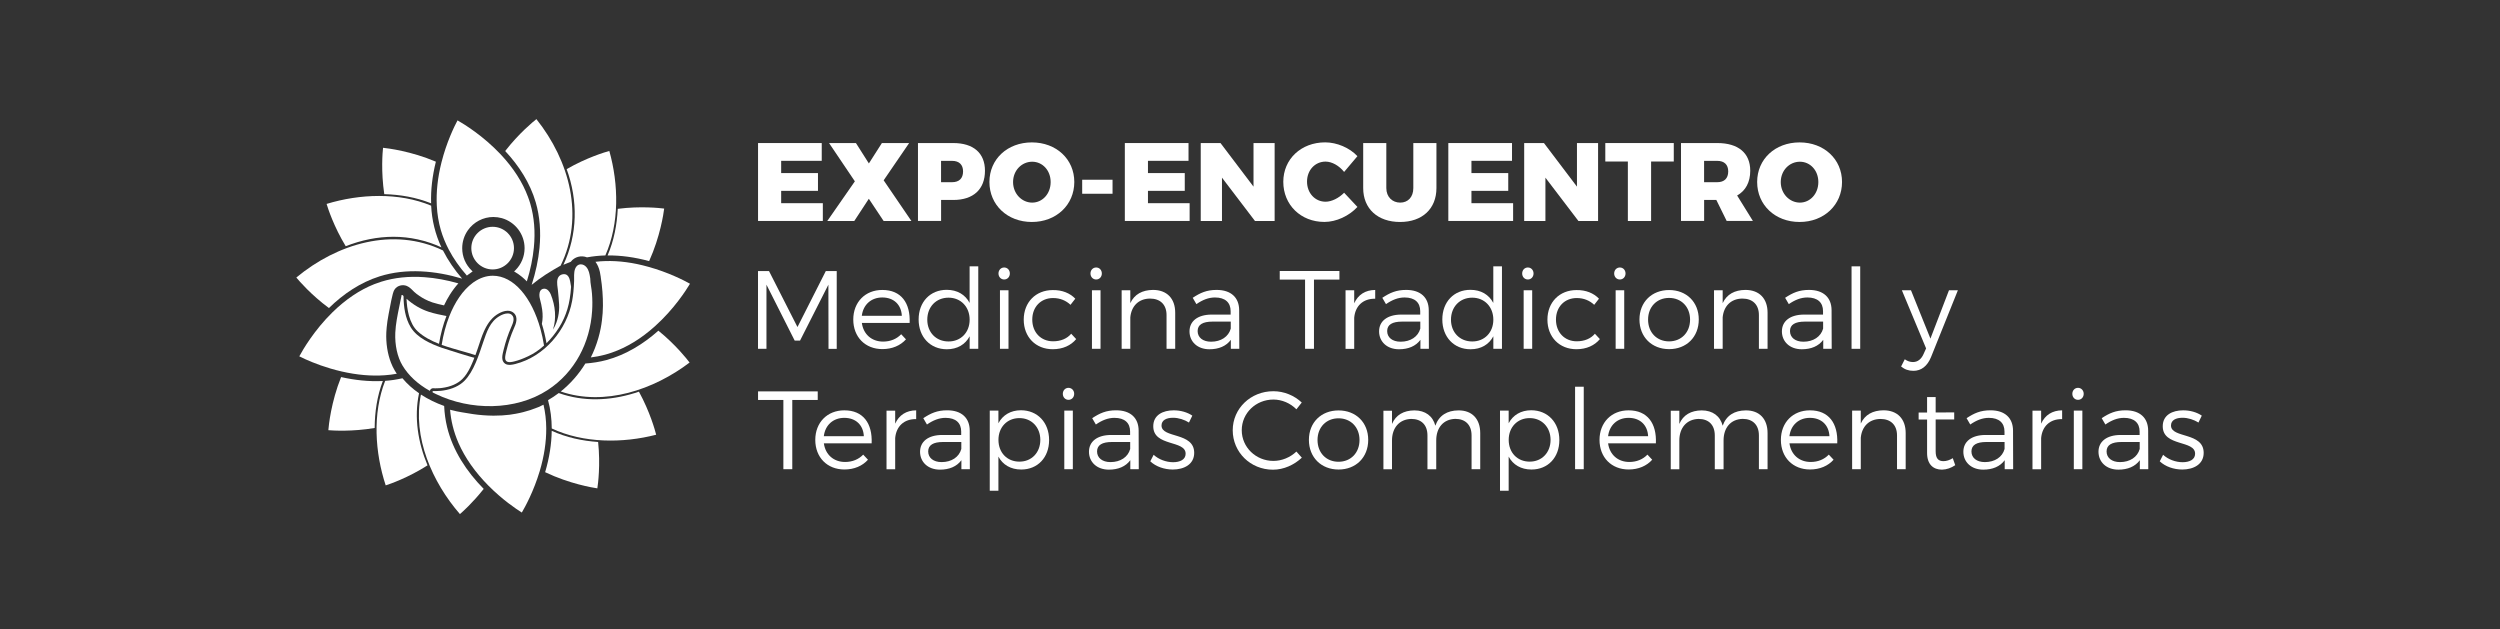 <?xml version="1.0" encoding="utf-8"?>
<!-- Generator: Adobe Illustrator 25.2.3, SVG Export Plug-In . SVG Version: 6.00 Build 0)  -->
<svg version="1.1" id="Layer_1" xmlns="http://www.w3.org/2000/svg" xmlns:xlink="http://www.w3.org/1999/xlink" x="0px" y="0px"
	 viewBox="0 0 612 154" style="enable-background:new 0 0 612 154;" xml:space="preserve">
<rect x="0" y="0" width="612" height="154" fill="#333333" stroke="none"/>
<style type="text/css">
	.st0{fill:#FFFFFF;}
</style>
<g>
	<g>
		<g>
			<path class="st0" d="M102.7,98.68c0.02-0.19,0.05-0.38,0.07-0.57C102.75,98.31,102.72,98.49,102.7,98.68z"/>
			<path class="st0" d="M102.52,101.67c0-0.68,0.02-1.28,0.06-1.84C102.55,100.39,102.52,100.99,102.52,101.67z"/>
			<path class="st0" d="M103.04,96.59c-0.02,0.1-0.04,0.2-0.06,0.3C103,96.79,103.02,96.69,103.04,96.59
				C103.04,96.59,103.04,96.59,103.04,96.59z"/>
			<path class="st0" d="M102.59,99.83c0.02-0.28,0.05-0.57,0.08-0.85C102.64,99.26,102.61,99.55,102.59,99.83z"/>
			<path class="st0" d="M102.83,97.77c0.03-0.17,0.05-0.34,0.08-0.51C102.88,97.42,102.85,97.6,102.83,97.77z"/>
			<path class="st0" d="M91.88,101.51c-0.02,0.25-0.03,0.5-0.05,0.75C91.84,102,91.85,101.75,91.88,101.51z"/>
			<path class="st0" d="M95.56,89.39c-0.05,0.08-0.09,0.15-0.14,0.23C95.47,89.54,95.52,89.46,95.56,89.39z"/>
			<path class="st0" d="M95.91,88.82c-0.05,0.08-0.1,0.16-0.14,0.23C95.81,88.97,95.86,88.9,95.91,88.82z"/>
			<path class="st0" d="M95.23,89.98c-0.04,0.07-0.07,0.13-0.11,0.2C95.15,90.11,95.19,90.05,95.23,89.98z"/>
			<path class="st0" d="M93.03,95.28c-0.06,0.19-0.1,0.38-0.15,0.57C92.93,95.66,92.98,95.46,93.03,95.28z"/>
			<path class="st0" d="M93.5,93.84c-0.05,0.15-0.1,0.31-0.15,0.46C93.4,94.14,93.45,93.99,93.5,93.84z"/>
			<path class="st0" d="M92.06,99.88c-0.03,0.23-0.05,0.48-0.08,0.71C92,100.36,92.03,100.12,92.06,99.88z"/>
			<path class="st0" d="M92.64,96.76c-0.05,0.21-0.09,0.42-0.14,0.64C92.55,97.19,92.59,96.97,92.64,96.76z"/>
			<path class="st0" d="M91.77,103.17c-0.01,0.26-0.01,0.52-0.02,0.78C91.75,103.69,91.75,103.43,91.77,103.17z"/>
			<path class="st0" d="M92.31,98.3c-0.04,0.22-0.07,0.45-0.11,0.68C92.24,98.75,92.27,98.52,92.31,98.3z"/>
			<path class="st0" d="M139.84,59.82c0.05-0.17,0.1-0.34,0.15-0.51C139.94,59.47,139.89,59.65,139.84,59.82z"/>
			<path class="st0" d="M140.73,50c-0.01-0.11-0.02-0.23-0.04-0.34C140.7,49.77,140.71,49.89,140.73,50z"/>
			<path class="st0" d="M138.51,63.53c0.08-0.18,0.16-0.37,0.24-0.55C138.67,63.16,138.59,63.35,138.51,63.53z"/>
			<path class="st0" d="M139.01,62.3c0.07-0.18,0.14-0.36,0.21-0.54C139.15,61.94,139.08,62.12,139.01,62.3z"/>
			<path class="st0" d="M140.64,49.23c-0.01-0.12-0.03-0.23-0.05-0.35C140.61,49,140.63,49.11,140.64,49.23z"/>
			<path class="st0" d="M140.16,58.56c0.04-0.16,0.08-0.32,0.11-0.48C140.24,58.24,140.2,58.4,140.16,58.56z"/>
			<path class="st0" d="M140.44,57.25c0.02-0.13,0.05-0.26,0.07-0.4C140.49,56.99,140.46,57.12,140.44,57.25z"/>
			<path class="st0" d="M140.83,51.52c0-0.1-0.01-0.21-0.02-0.31C140.82,51.31,140.83,51.42,140.83,51.52z"/>
			<path class="st0" d="M139.45,61.06c0.06-0.18,0.12-0.36,0.18-0.53C139.57,60.71,139.51,60.88,139.45,61.06z"/>
			<path class="st0" d="M140.79,50.76c-0.01-0.11-0.02-0.22-0.03-0.32C140.77,50.55,140.78,50.65,140.79,50.76z"/>
			<path class="st0" d="M140.85,52.27c0-0.1-0.01-0.19-0.01-0.29C140.85,52.08,140.85,52.18,140.85,52.27z"/>
			<path class="st0" d="M139.92,45.32c-0.03-0.13-0.07-0.25-0.1-0.38C139.85,45.06,139.89,45.19,139.92,45.32z"/>
			<path class="st0" d="M138.97,42.11c-0.05-0.13-0.09-0.27-0.14-0.4C138.87,41.84,138.92,41.98,138.97,42.11z"/>
			<path class="st0" d="M139.48,43.72c-0.04-0.13-0.08-0.26-0.12-0.39C139.4,43.46,139.44,43.59,139.48,43.72z"/>
			<path class="st0" d="M140.1,46.11c-0.03-0.12-0.06-0.25-0.09-0.37C140.05,45.86,140.08,45.98,140.1,46.11z"/>
			<path class="st0" d="M139.24,42.92c-0.04-0.13-0.09-0.27-0.13-0.4C139.15,42.65,139.19,42.79,139.24,42.92z"/>
			<path class="st0" d="M139.71,44.52c-0.03-0.13-0.07-0.26-0.11-0.39C139.64,44.26,139.68,44.39,139.71,44.52z"/>
			<path class="st0" d="M137.95,64.76c0.09-0.18,0.18-0.37,0.26-0.55C138.12,64.39,138.04,64.57,137.95,64.76z"/>
			<path class="st0" d="M140.27,46.9c-0.02-0.12-0.05-0.25-0.08-0.37C140.22,46.65,140.24,46.77,140.27,46.9z"/>
			<path class="st0" d="M140.54,48.46c-0.02-0.12-0.04-0.24-0.06-0.36C140.5,48.22,140.52,48.34,140.54,48.46z"/>
			<path class="st0" d="M140.41,47.68c-0.02-0.12-0.04-0.24-0.07-0.36C140.37,47.44,140.39,47.56,140.41,47.68z"/>
			<path class="st0" d="M140.85,52.81c0,0.07,0,0.14,0,0.22C140.85,52.95,140.85,52.88,140.85,52.81z"/>
			<path class="st0" d="M146.78,66.24c0.07-0.11,0.14-0.21,0.21-0.32C146.92,66.03,146.85,66.13,146.78,66.24z"/>
			<path class="st0" d="M151.13,52.71c0.02-0.27,0.04-0.54,0.06-0.82C151.17,52.17,151.15,52.44,151.13,52.71z"/>
			<path class="st0" d="M150.69,55.99c0.04-0.24,0.08-0.49,0.12-0.74C150.77,55.5,150.74,55.75,150.69,55.99z"/>
			<path class="st0" d="M150.37,57.56c0.05-0.23,0.09-0.46,0.14-0.69C150.47,57.1,150.42,57.33,150.37,57.56z"/>
			<path class="st0" d="M149,61.97c0.06-0.14,0.11-0.29,0.16-0.43C149.1,61.68,149.05,61.83,149,61.97z"/>
			<path class="st0" d="M149.52,60.55c0.06-0.18,0.11-0.37,0.17-0.55C149.64,60.18,149.58,60.37,149.52,60.55z"/>
			<path class="st0" d="M149.98,59.08c0.06-0.21,0.11-0.42,0.16-0.63C150.09,58.66,150.04,58.87,149.98,59.08z"/>
			<path class="st0" d="M150.94,54.38c0.03-0.26,0.06-0.52,0.09-0.78C151,53.86,150.98,54.12,150.94,54.38z"/>
			<path class="st0" d="M138.88,96.87c0.18,0.05,0.36,0.1,0.54,0.15C139.24,96.97,139.06,96.92,138.88,96.87z"/>
			<path class="st0" d="M145.79,97.78c-0.06,0-0.12,0-0.17,0c0.03,0,0.05,0,0.08,0C145.73,97.78,145.76,97.78,145.79,97.78z"/>
			<path class="st0" d="M150.99,97.3c0.04-0.01,0.09-0.02,0.13-0.02C151.08,97.28,151.04,97.29,150.99,97.3z"/>
			<path class="st0" d="M144.8,97.77c0.07,0,0.15,0,0.22,0C144.95,97.77,144.87,97.77,144.8,97.77z"/>
			<path class="st0" d="M149.6,97.51c0.05-0.01,0.1-0.01,0.15-0.02C149.7,97.5,149.65,97.51,149.6,97.51z"/>
			<path class="st0" d="M148.28,97.66c0.03,0,0.06,0,0.09-0.01C148.34,97.66,148.31,97.66,148.28,97.66z"/>
			<path class="st0" d="M155.09,96.3c0.07-0.02,0.15-0.05,0.22-0.07C155.24,96.26,155.16,96.28,155.09,96.3z"/>
			<path class="st0" d="M140.31,97.21c0.16,0.03,0.31,0.07,0.47,0.1C140.62,97.29,140.46,97.25,140.31,97.21z"/>
			<path class="st0" d="M137.49,96.45c0.19,0.06,0.38,0.13,0.57,0.19C137.87,96.58,137.68,96.51,137.49,96.45z"/>
			<path class="st0" d="M153.7,96.7c0.05-0.01,0.1-0.03,0.16-0.04C153.8,96.67,153.75,96.68,153.7,96.7z"/>
			<path class="st0" d="M143.17,107.83c0.24,0.04,0.49,0.07,0.74,0.1C143.66,107.9,143.42,107.87,143.17,107.83z"/>
			<path class="st0" d="M138.49,106.77c0.22,0.07,0.45,0.13,0.67,0.19C138.94,106.89,138.71,106.83,138.49,106.77z"/>
			<path class="st0" d="M140,107.19c0.23,0.06,0.47,0.11,0.7,0.16C140.47,107.3,140.23,107.25,140,107.19z"/>
			<path class="st0" d="M144.83,108.05c0.25,0.03,0.5,0.04,0.75,0.07C145.33,108.1,145.08,108.08,144.83,108.05z"/>
			<path class="st0" d="M141.56,107.55c0.24,0.05,0.48,0.09,0.72,0.13C142.04,107.63,141.8,107.59,141.56,107.55z"/>
			<path class="st0" d="M137.03,106.27c0.2,0.08,0.42,0.14,0.62,0.21C137.44,106.42,137.23,106.35,137.03,106.27z"/>
			<path class="st0" d="M135.62,105.72c0.17,0.07,0.35,0.14,0.52,0.21C135.97,105.85,135.79,105.79,135.62,105.72z"/>
			<path class="st0" d="M93.34,68.96c-0.55,0.17-1.1,0.37-1.71,0.6c-3.58,1.42-7.04,3.75-10.27,6.92
				c-4.44,4.36-7.21,9.11-8.09,10.75c0.35,0.18,0.84,0.42,1.46,0.7c1.99,0.9,5.16,2.15,8.93,3.01c3.71,0.85,7.27,1.16,10.56,0.92
				c0.99-0.07,1.96-0.19,2.91-0.37c-0.17-0.25-0.33-0.5-0.48-0.76c-0.36-0.6-0.67-1.25-0.93-1.92c-0.86-2.19-1.27-4.83-1.15-7.44
				c0.02-0.4,0.05-0.82,0.09-1.22c0.09-0.98,0.24-2.03,0.48-3.29c0.05-0.29,0.11-0.58,0.17-0.87c0.06-0.31,0.12-0.62,0.18-0.93
				c0.19-1.01,0.39-2.06,0.66-3.08c0.1-0.36,0.22-0.78,0.48-1.16c0.62-0.9,1.9-1.25,2.96-0.82c0.18,0.08,0.34,0.16,0.48,0.26
				c0.39,0.25,0.69,0.56,0.99,0.86c0.1,0.1,0.21,0.21,0.31,0.31c0.38,0.37,0.84,0.69,1.29,1c0.42,0.29,0.86,0.56,1.3,0.79
				c0.63,0.33,1.27,0.61,1.92,0.82c0.94,0.3,1.93,0.53,2.82,0.72c0.43-0.92,0.9-1.78,1.39-2.56c0.66-1.05,1.37-2,2.12-2.83
				c-2.83-0.81-5.6-1.32-8.27-1.51C100.13,67.58,96.56,67.95,93.34,68.96z"/>
			<path class="st0" d="M129.83,49.92c-0.17-0.58-0.35-1.13-0.57-1.7c-1.34-3.63-3.6-7.13-6.69-10.42
				c-4.27-4.54-8.95-7.41-10.57-8.33c-0.76,1.43-2.68,5.32-3.93,10.3c-0.93,3.7-1.31,7.25-1.14,10.55c0.1,2.06,0.43,4.07,0.98,5.98
				c0.48,1.64,1.14,3.25,1.95,4.8c1.14,2.18,2.63,4.31,4.43,6.36l0.27-0.2l0,0c0.12-0.09,0.4-0.29,1.14-0.82
				c-0.07-0.06-0.13-0.12-0.19-0.18c-1.52-1.45-2.36-3.4-2.36-5.5c0-1.58,0.48-3.09,1.38-4.38c1.43-2.04,3.77-3.26,6.25-3.26
				c0.7,0,1.39,0.1,2.06,0.28c3.28,0.92,5.58,3.94,5.58,7.35c0,2.03-0.8,3.95-2.24,5.39c-0.11,0.11-0.22,0.21-0.33,0.31
				c0.12,0.07,0.24,0.13,0.35,0.21c0.97,0.58,1.9,1.33,2.77,2.22c0.89-2.83,1.46-5.62,1.72-8.31
				C131.07,56.75,130.77,53.17,129.83,49.92z"/>
			<path class="st0" d="M148.19,63.91c-0.82,0.02-1.63,0.08-2.42,0.18c0.5,0.67,0.85,1.46,1.08,2.47c0.09,0.42,0.15,0.81,0.2,1.14
				l0.01,0.1c0.38,2.48,0.56,4.78,0.54,7.05c-0.01,1.18-0.09,2.37-0.24,3.55c-0.08,0.66-0.18,1.32-0.31,1.97
				c-0.3,1.57-0.77,3.21-1.42,4.89c-0.3,0.76-0.63,1.51-1,2.24c1.18-0.14,2.33-0.37,3.44-0.66c0.61-0.16,1.17-0.34,1.72-0.53
				c3.66-1.27,7.21-3.44,10.57-6.47c4.63-4.16,7.6-8.78,8.55-10.38c-1.41-0.79-5.27-2.79-10.22-4.15
				C155.03,64.28,151.5,63.81,148.19,63.91z"/>
			<path class="st0" d="M132.6,99.28l-0.04,0.02c-0.34,0.2-0.71,0.36-1.08,0.48c-1.1,0.45-2.26,0.83-3.44,1.12
				c-0.57,0.15-1.16,0.27-1.81,0.39c-0.13,0.02-0.26,0.04-0.38,0.06l-0.49,0.08c-0.21,0.03-0.42,0.07-0.64,0.1
				c-1.18,0.15-2.45,0.22-3.77,0.22h-0.32c-0.8-0.01-1.57-0.04-2.31-0.1c-0.87-0.06-1.73-0.16-2.56-0.28
				c-0.92-0.14-1.8-0.28-2.75-0.45l-1.18-0.22c-0.5-0.11-1.02-0.23-1.55-0.37c-0.04-0.01-0.07-0.02-0.1-0.03
				c0.11,1.36,0.32,2.69,0.64,3.97c0.34,1.39,0.82,2.8,1.42,4.18c1.59,3.62,4.04,7.11,7.28,10.39c3.46,3.5,6.89,5.8,8.22,6.63
				c0.82-1.39,2.91-5.21,4.38-10.13c1.09-3.65,1.62-7.17,1.6-10.48v0c-0.01-1.99-0.24-3.94-0.67-5.79
				C132.89,99.14,132.74,99.21,132.6,99.28z"/>
			<g>
				<path class="st0" d="M94.33,93.23c-0.01,0-0.03,0-0.04,0c-3.13,8-2.52,17.54,0.13,25.59c1.06-0.34,5.48-1.87,10.24-4.9
					c-2.32-5.57-3.34-11.68-2.08-17.65c-1.58-1.09-2.94-2.32-4.06-3.67C97.14,92.91,95.73,93.13,94.33,93.23z"/>
				<path class="st0" d="M109.46,104.59c-0.41-1.68-0.65-3.43-0.73-5.21c-1.99-0.71-3.91-1.64-5.69-2.79
					c-2.11,10.42,2.78,21.47,9.55,29.26c0.69-0.6,3.18-2.82,5.82-6.17C114.27,115.48,110.87,110.37,109.46,104.59z"/>
				<path class="st0" d="M83.5,92.31c-2.45,6.11-3.02,11.77-3.12,13c1.11,0.09,5.77,0.4,11.34-0.54c0.02-3.91,0.6-7.84,2-11.5
					C90.3,93.44,86.84,93.06,83.5,92.31z"/>
				<path class="st0" d="M92.93,67.65c6.54-2.06,13.71-1.38,20.2,0.56c-1.83-2.11-3.43-4.42-4.69-6.9
					c-12.15-5.86-25.92-1.66-35.9,6.63c0.69,0.83,3.6,4.23,7.98,7.47C84.03,71.97,88.21,69.14,92.93,67.65z"/>
				<path class="st0" d="M105.55,50.39c0-0.01,0-0.03,0-0.04c-7.93-3.3-17.49-2.9-25.6-0.43c0.32,1.06,1.75,5.52,4.68,10.35
					c7.69-3.01,15.77-3.23,23.43,0.28C106.56,57.37,105.72,53.89,105.55,50.39z"/>
				<path class="st0" d="M106.7,39.58c-6.06-2.58-11.7-3.27-12.93-3.4c-0.12,1.1-0.53,5.76,0.3,11.35c3.89,0.1,7.85,0.78,11.47,2.25
					C105.43,46.56,105.82,43.14,106.7,39.58z"/>
				<path class="st0" d="M131.15,49.54c0.99,3.41,1.3,7.17,0.92,11.16v0c-0.28,2.92-0.93,5.96-1.92,9.03
					c2.19-1.82,4.6-3.32,7.09-4.7c5.87-12.02,2.22-25.64-5.93-35.87c-0.85,0.67-4.3,3.51-7.64,7.81
					C127.02,40.55,129.77,44.8,131.15,49.54z"/>
				<path class="st0" d="M148.15,62.53c0.01,0,0.03,0,0.04,0c3.46-7.85,3.27-17.42,0.97-25.58c-1.07,0.3-5.55,1.63-10.44,4.45
					c2.8,7.66,2.7,16.01-0.8,23.42c0.6-0.26,1.2-0.51,1.81-0.74c0.93-1.23,2.54-1.64,3.97-1.08
					C145.17,62.73,146.65,62.58,148.15,62.53z"/>
				<path class="st0" d="M158.91,63.92c2.71-6,3.53-11.63,3.68-12.86c-1.1-0.14-5.76-0.65-11.36,0.06
					c-0.19,3.91-0.94,7.81-2.49,11.41C151.98,62.5,155.39,62.96,158.91,63.92z"/>
				<path class="st0" d="M148.43,88.15c-1.67,0.45-3.41,0.71-5.14,0.84c-1.58,2.59-3.64,4.94-6.02,6.85
					c10.74,3.68,22.81-0.45,31.54-7.09c-0.65-0.86-3.42-4.38-7.64-7.8C157.51,84.21,153.2,86.86,148.43,88.15z"/>
				<path class="st0" d="M155.31,96.24c-6.08,1.88-12.49,2.14-18.53-0.02c-0.83,0.63-1.71,1.21-2.62,1.74
					c0.62,2.24,0.89,4.61,0.91,6.93c7.77,3.64,17.35,3.65,25.56,1.53c-0.27-1.08-1.51-5.58-4.22-10.54
					C156.04,96.01,155.68,96.12,155.31,96.24z"/>
				<path class="st0" d="M146.23,119.55c0.17-1.1,0.78-5.74,0.19-11.35c-3.9-0.27-7.79-1.11-11.36-2.74
					c-0.04,3.22-0.57,6.62-1.61,10.13C139.4,118.43,145.01,119.37,146.23,119.55z"/>
			</g>
		</g>
		<g>
			<g>
				<path class="st0" d="M107.47,84.17c0.4-2.44,1.02-4.74,1.82-6.81c-1.43-0.28-2.89-0.57-4.32-1.03
					c-1.96-0.64-3.82-1.73-5.45-3.19c0.09,2.35,0.59,6.02,2.75,7.99C103.73,82.47,105.53,83.41,107.47,84.17z"/>
			</g>
			<g>
				<path class="st0" d="M136.89,80.12c0.42-0.67,0.82-1.42,1.17-2.2c0.32-0.71,0.6-1.47,0.84-2.26c0.47-1.56,0.75-3.28,0.9-5.43
					c-0.02-0.12-0.03-0.23-0.05-0.34c-0.02-0.12-0.04-0.26-0.07-0.4c-0.12-0.77-0.27-1.72-0.92-2.18c-0.52-0.37-1.46-0.19-1.91,0.32
					c-0.64,0.73-0.47,1.94-0.34,2.91c0.03,0.2,0.05,0.38,0.07,0.55c0.12,1.22,0.23,2.33,0.29,3.44c0.11,1.99-0.34,4.06-1.23,5.69
					c-0.09,0.16-0.18,0.32-0.29,0.48c0.02-0.06,0.04-0.12,0.06-0.18c0.8-2.52,0.58-5.61-0.59-8.48c-0.27-0.66-0.83-1.37-1.57-1.37
					c-0.11,0-0.21,0.01-0.32,0.04c-0.29,0.08-0.52,0.25-0.67,0.52c-0.31,0.54-0.25,1.36-0.09,1.94c0.26,0.96,0.44,1.81,0.55,2.6
					c0.18,1.24,0.15,2.43-0.07,3.52c0.47,1.51,0.85,3.09,1.13,4.74C134.93,82.89,135.98,81.58,136.89,80.12z"/>
			</g>
			<g>
				<path class="st0" d="M132.3,80.51c-2.14-7.71-6.56-13.01-11.66-13.01c-1.58,0-3.14,0.52-4.63,1.55l0-0.01l-0.21,0.15l-0.12,0.09
					l0,0c-2.36,1.75-4.32,4.63-5.72,8.21c-0.82,2.1-1.44,4.43-1.84,6.93c1.55,0.57,3.18,1.02,4.78,1.48
					c1.09,0.31,2.3,0.65,3.48,1.03c0.17-0.47,0.35-0.96,0.53-1.49c0.15-0.42,0.29-0.85,0.43-1.28c0.1-0.29,0.19-0.58,0.29-0.87
					c0.28-0.83,0.56-1.55,0.85-2.2c0.05-0.12,0.11-0.23,0.16-0.34c0.9-1.9,1.98-3.18,3.39-3.98c0.56-0.32,1.41-0.7,2.26-0.7
					c0.58,0,1.09,0.19,1.48,0.54c1.22,1.1,0.45,2.83,0.08,3.66l-0.06,0.14c-0.74,1.68-1.33,3.45-1.78,5.28l-0.05,0.19
					c-0.07,0.27-0.14,0.55-0.19,0.83c-0.16,0.78-0.15,1.23,0.05,1.54c0.03,0.04,0.06,0.08,0.1,0.12c0.12,0.12,0.33,0.28,0.84,0.28
					c0.08,0,0.16,0,0.24-0.01c0.34-0.03,0.69-0.11,0.99-0.19c1.03-0.26,2.08-0.66,3.33-1.25c0.67-0.32,1.32-0.68,1.93-1.09
					c0.66-0.44,1.31-0.96,1.93-1.52C132.95,83.17,132.66,81.81,132.3,80.51z"/>
			</g>
			<g>
				<g>
					<path class="st0" d="M106.13,95.05c0.16,0.01,0.32,0.01,0.48,0.01c0.3,0,0.6-0.01,0.9-0.03c0.12-0.01,0.24-0.02,0.36-0.03
						c0.12-0.01,0.24-0.02,0.35-0.04c2.06-0.26,3.83-1.03,4.98-2.19c0.39-0.39,0.75-0.84,1.08-1.35c0.58-0.88,1.08-1.91,1.65-3.34
						c0.02-0.05,0.04-0.1,0.06-0.16c0.03-0.07,0.06-0.15,0.08-0.22c0.02-0.05,0.04-0.1,0.05-0.14c-0.04,0.11-7.25-2.17-7.93-2.41
						c-2.77-0.99-6.04-2.42-7.64-5.03c-1.36-2.23-1.74-5.01-1.76-7.58c0-0.05-0.02-0.1-0.06-0.13c-0.03-0.03-0.05-0.05-0.08-0.08
						c-0.02-0.02-0.04-0.04-0.06-0.06c-0.04-0.04-0.09-0.06-0.14-0.06c-0.05,0-0.1,0.02-0.14,0.05c-0.06,0.06-0.08,0.15-0.04,0.23
						c0,0.12-0.1,0.51-0.13,0.64c-0.02,0.08-0.03,0.14-0.04,0.17c-0.12,0.61-0.24,1.22-0.37,1.83c-0.42,2.05-0.86,4.17-0.96,6.32
						c-0.13,3,0.5,5.92,1.75,8.01c1.47,2.46,3.72,4.55,6.7,6.22c0.11-0.39,0.44-0.65,0.84-0.65
						C106.1,95.05,106.12,95.05,106.13,95.05z"/>
				</g>
				<g>
					<path class="st0" d="M144.49,68.13l-0.02-0.1c-0.14-0.9-0.29-1.92-0.95-2.67c-0.35-0.41-0.85-0.65-1.34-0.65
						c-0.41,0-0.76,0.17-1.03,0.48c-0.64,0.76-0.62,1.89-0.61,2.89c0,0.26,0.01,0.5,0,0.73c-0.07,1.87-0.22,3.43-0.48,4.83
						c-1.3,7.15-6.78,13.66-13.93,15.47c-0.33,0.08-0.71,0.17-1.1,0.2c-0.1,0.01-0.2,0.01-0.3,0.01c-0.58,0-1.01-0.16-1.33-0.5
						c-0.07-0.07-0.12-0.14-0.17-0.22c-0.39-0.59-0.31-1.34-0.16-2.07c0.06-0.29,0.13-0.57,0.2-0.85l0.05-0.19
						c0.46-1.87,1.07-3.68,1.82-5.39l0.06-0.14c0.35-0.78,0.93-2.1,0.09-2.87c-0.26-0.24-0.6-0.36-1.02-0.36
						c-0.74,0-1.52,0.38-1.92,0.61c-2.44,1.38-3.22,3.98-4.07,6.44c-1.05,3.08-2.28,7.12-4.6,9.46c-1.22,1.22-3.03,2.04-5.13,2.35
						c-0.12,0.02-0.24,0.04-0.36,0.05c-0.12,0.01-0.25,0.03-0.37,0.04c-0.4,0.04-0.81,0.06-1.22,0.06c-0.17,0-0.35,0-0.52-0.01
						c-0.01,0-0.01,0-0.02,0c-0.1,0-0.16,0.06-0.18,0.15c-0.02,0.09,0.02,0.18,0.1,0.22c0.27,0.14,0.51,0.26,0.75,0.37
						c8.36,4.05,19.45,4.15,27.37-1.01c6.62-4.31,10.37-11.58,10.85-19.37c0.09-1.38,0.08-2.77-0.03-4.16
						C144.85,70.69,144.49,69.38,144.49,68.13z"/>
				</g>
			</g>
			<g>
				<path class="st0" d="M120.6,65.96c2.88,0,5.22-2.34,5.22-5.22c0-2.88-2.34-5.22-5.22-5.22c-2.88,0-5.22,2.34-5.22,5.22
					C115.38,63.61,117.72,65.96,120.6,65.96z"/>
			</g>
		</g>
	</g>
</g>
<g>
	<g>
		<path class="st0" d="M191.23,39.38v2.99h9.01v4.35h-9.01v3.02h10.2v4.35h-15.86V35.02h15.59v4.35H191.23z"/>
		<path class="st0" d="M223.11,54.1h-6.8l-3.62-5.44l-3.56,5.44h-6.61l6.75-9.71l-6.31-9.36h6.58l3.16,4.98l3.18-4.98h6.67
			l-6.23,9.11L223.11,54.1z"/>
		<path class="st0" d="M233.37,35.02c4.92,0,7.75,2.45,7.75,6.77c0,4.54-2.83,7.16-7.75,7.16h-2.99v5.14h-5.66V35.02H233.37z
			 M230.37,44.6h2.72c1.69,0,2.67-0.92,2.67-2.64c0-1.66-0.98-2.58-2.67-2.58h-2.72V44.6z"/>
		<path class="st0" d="M262.99,44.55c0,5.6-4.41,9.79-10.39,9.79c-5.99,0-10.39-4.16-10.39-9.79c0-5.6,4.41-9.69,10.39-9.69
			C258.58,34.86,262.99,38.97,262.99,44.55z M248,44.57c0,2.88,2.18,5.03,4.68,5.03c2.5,0,4.52-2.15,4.52-5.03
			c0-2.88-2.01-4.98-4.52-4.98C250.15,39.59,248,41.69,248,44.57z"/>
		<path class="st0" d="M264.92,47.43V44h7.43v3.43H264.92z"/>
		<path class="st0" d="M281.02,39.38v2.99h9.01v4.35h-9.01v3.02h10.2v4.35h-15.86V35.02h15.59v4.35H281.02z"/>
		<path class="st0" d="M307.22,54.1l-8.08-10.61V54.1h-5.2V35.02h4.84l8.08,10.67V35.02h5.17V54.1H307.22z"/>
		<path class="st0" d="M332.3,38.23l-3.26,3.86c-1.2-1.52-2.97-2.53-4.54-2.53c-2.58,0-4.54,2.1-4.54,4.9s1.96,4.92,4.54,4.92
			c1.47,0,3.24-0.87,4.54-2.2l3.26,3.48c-2.07,2.23-5.2,3.67-8.08,3.67c-5.8,0-10.07-4.19-10.07-9.82c0-5.55,4.35-9.66,10.26-9.66
			C327.29,34.86,330.37,36.17,332.3,38.23z"/>
		<path class="st0" d="M351.64,46.04c0,5.06-3.46,8.3-8.9,8.3c-5.47,0-9.03-3.24-9.03-8.3V35.02h5.66v11.02c0,2.2,1.5,3.56,3.4,3.56
			c1.88,0,3.21-1.33,3.21-3.56V35.02h5.66V46.04z"/>
		<path class="st0" d="M360.21,39.38v2.99h9.01v4.35h-9.01v3.02h10.2v4.35h-15.86V35.02h15.59v4.35H360.21z"/>
		<path class="st0" d="M386.4,54.1l-8.08-10.61V54.1h-5.2V35.02h4.84l8.08,10.67V35.02h5.17V54.1H386.4z"/>
		<path class="st0" d="M404.19,39.54V54.1h-5.69V39.54h-5.52v-4.52h16.76v4.52H404.19z"/>
		<path class="st0" d="M420.16,48.95h-2.99v5.14h-5.66V35.02h8.9c5.12,0,8.05,2.45,8.05,6.77c0,2.83-1.14,4.9-3.21,6.07l3.86,6.23
			h-6.42L420.16,48.95z M420.4,44.6c1.69,0,2.67-0.92,2.67-2.64c0-1.66-0.98-2.58-2.67-2.58h-3.24v5.22H420.4z"/>
		<path class="st0" d="M450.93,44.55c0,5.6-4.41,9.79-10.39,9.79c-5.99,0-10.39-4.16-10.39-9.79c0-5.6,4.41-9.69,10.39-9.69
			C446.52,34.86,450.93,38.97,450.93,44.55z M435.93,44.57c0,2.88,2.18,5.03,4.68,5.03c2.5,0,4.52-2.15,4.52-5.03
			c0-2.88-2.01-4.98-4.52-4.98C438.08,39.59,435.93,41.69,435.93,44.57z"/>
	</g>
	<g>
		<path class="st0" d="M202.82,85.39l-0.03-15.7l-6.94,13.69h-1.31l-6.91-13.69v15.7h-2.07V66.35h2.69l6.97,13.71l6.94-13.71h2.67
			v19.05H202.82z"/>
		<path class="st0" d="M222.68,79.05h-11.7c0.38,2.8,2.42,4.57,5.2,4.57c1.77,0,3.32-0.63,4.43-1.8l1.17,1.25
			c-1.36,1.52-3.37,2.39-5.77,2.39c-4.22,0-7.13-2.97-7.13-7.24c0-4.27,2.94-7.24,7.1-7.24C220.61,70.97,222.89,74.18,222.68,79.05z
			 M220.77,77.31c-0.14-2.75-1.99-4.49-4.79-4.49c-2.72,0-4.68,1.77-5.01,4.49H220.77z"/>
		<path class="st0" d="M239.49,85.39h-2.12v-3.07c-1.06,2.01-3.02,3.18-5.58,3.18c-4.08,0-6.91-3.02-6.91-7.29
			c0-4.3,2.83-7.26,6.88-7.26c2.56,0,4.54,1.17,5.6,3.21V65.2h2.12V85.39z M237.37,78.26c0-3.13-2.15-5.39-5.17-5.39
			c-3.05,0-5.2,2.26-5.2,5.39c0,3.1,2.15,5.33,5.2,5.33C235.22,83.6,237.37,81.37,237.37,78.26z"/>
		<path class="st0" d="M247.21,66.95c0,0.84-0.6,1.47-1.39,1.47c-0.79,0-1.39-0.63-1.39-1.47s0.6-1.47,1.39-1.47
			C246.61,65.48,247.21,66.1,247.21,66.95z M244.79,85.39V71.05h2.09v14.34H244.79z"/>
		<path class="st0" d="M263.23,73.12l-1.17,1.5c-1.09-1.03-2.53-1.66-4.27-1.66c-2.97,0-5.09,2.15-5.09,5.28
			c0,3.13,2.12,5.31,5.09,5.31c1.88,0,3.43-0.65,4.44-1.85l1.22,1.31c-1.28,1.55-3.26,2.48-5.74,2.48c-4.16,0-7.1-2.97-7.1-7.24
			c0-4.27,2.97-7.24,7.1-7.24C260.02,70.97,261.93,71.76,263.23,73.12z"/>
		<path class="st0" d="M269.73,66.95c0,0.84-0.6,1.47-1.39,1.47c-0.79,0-1.39-0.63-1.39-1.47s0.6-1.47,1.39-1.47
			C269.13,65.48,269.73,66.1,269.73,66.95z M267.31,85.39V71.05h2.1v14.34H267.31z"/>
		<path class="st0" d="M287.69,76.55v8.84h-2.12v-8.27c0-2.53-1.52-4.03-4.05-4.03c-2.83,0.03-4.57,1.88-4.82,4.6v7.7h-2.12V71.05
			h2.12v3.16c1.01-2.18,2.94-3.21,5.55-3.24C285.67,70.97,287.69,73.09,287.69,76.55z"/>
		<path class="st0" d="M301.31,83.19c-1.14,1.55-2.97,2.31-5.25,2.31c-2.97,0-4.87-1.9-4.87-4.38c0-2.5,1.99-4.08,5.36-4.11h4.71
			v-0.84c0-2.1-1.31-3.35-3.84-3.35c-1.58,0-3.05,0.6-4.54,1.63l-0.9-1.55c1.85-1.22,3.4-1.93,5.85-1.93c3.54,0,5.5,1.88,5.52,4.95
			l0.03,9.47h-2.07V83.19z M301.29,80.44v-1.71h-4.46c-2.39,0-3.65,0.74-3.65,2.31c0,1.58,1.28,2.61,3.29,2.61
			C298.89,83.65,300.74,82.43,301.29,80.44z"/>
		<path class="st0" d="M321.66,68.44v16.95h-2.18V68.44h-6.2v-2.1h14.61v2.1H321.66z"/>
		<path class="st0" d="M331.51,74.24c0.95-2.1,2.72-3.24,5.14-3.26v2.15c-3.02-0.06-4.9,1.82-5.14,4.65v7.62h-2.12V71.05h2.12V74.24
			z"/>
		<path class="st0" d="M347.72,83.19c-1.14,1.55-2.97,2.31-5.25,2.31c-2.97,0-4.87-1.9-4.87-4.38c0-2.5,1.99-4.08,5.36-4.11h4.71
			v-0.84c0-2.1-1.31-3.35-3.84-3.35c-1.58,0-3.05,0.6-4.54,1.63l-0.9-1.55c1.85-1.22,3.4-1.93,5.85-1.93c3.54,0,5.5,1.88,5.52,4.95
			l0.03,9.47h-2.07V83.19z M347.69,80.44v-1.71h-4.46c-2.39,0-3.65,0.74-3.65,2.31c0,1.58,1.28,2.61,3.29,2.61
			C345.3,83.65,347.15,82.43,347.69,80.44z"/>
		<path class="st0" d="M367.69,85.39h-2.12v-3.07c-1.06,2.01-3.02,3.18-5.58,3.18c-4.08,0-6.91-3.02-6.91-7.29
			c0-4.3,2.83-7.26,6.88-7.26c2.56,0,4.54,1.17,5.6,3.21V65.2h2.12V85.39z M365.57,78.26c0-3.13-2.15-5.39-5.17-5.39
			c-3.05,0-5.2,2.26-5.2,5.39c0,3.1,2.15,5.33,5.2,5.33C363.42,83.6,365.57,81.37,365.57,78.26z"/>
		<path class="st0" d="M375.41,66.95c0,0.84-0.6,1.47-1.39,1.47c-0.79,0-1.39-0.63-1.39-1.47s0.6-1.47,1.39-1.47
			C374.81,65.48,375.41,66.1,375.41,66.95z M372.99,85.39V71.05h2.09v14.34H372.99z"/>
		<path class="st0" d="M391.43,73.12l-1.17,1.5c-1.09-1.03-2.53-1.66-4.27-1.66c-2.97,0-5.09,2.15-5.09,5.28
			c0,3.13,2.12,5.31,5.09,5.31c1.88,0,3.43-0.65,4.44-1.85l1.22,1.31c-1.28,1.55-3.26,2.48-5.74,2.48c-4.16,0-7.1-2.97-7.1-7.24
			c0-4.27,2.97-7.24,7.1-7.24C388.22,70.97,390.13,71.76,391.43,73.12z"/>
		<path class="st0" d="M397.93,66.95c0,0.84-0.6,1.47-1.39,1.47c-0.79,0-1.39-0.63-1.39-1.47s0.6-1.47,1.39-1.47
			C397.33,65.48,397.93,66.1,397.93,66.95z M395.51,85.39V71.05h2.1v14.34H395.51z"/>
		<path class="st0" d="M415.86,78.21c0,4.3-3.02,7.26-7.26,7.26c-4.24,0-7.26-2.97-7.26-7.26c0-4.27,3.02-7.21,7.26-7.21
			C412.84,71,415.86,73.94,415.86,78.21z M403.45,78.24c0,3.16,2.15,5.33,5.14,5.33c2.99,0,5.14-2.18,5.14-5.33
			c0-3.13-2.15-5.31-5.14-5.31C405.6,72.93,403.45,75.11,403.45,78.24z"/>
		<path class="st0" d="M432.7,76.55v8.84h-2.12v-8.27c0-2.53-1.52-4.03-4.05-4.03c-2.83,0.03-4.57,1.88-4.82,4.6v7.7h-2.12V71.05
			h2.12v3.16c1.01-2.18,2.94-3.21,5.55-3.24C430.69,70.97,432.7,73.09,432.7,76.55z"/>
		<path class="st0" d="M446.33,83.19c-1.14,1.55-2.97,2.31-5.25,2.31c-2.97,0-4.87-1.9-4.87-4.38c0-2.5,1.99-4.08,5.36-4.11h4.71
			v-0.84c0-2.1-1.31-3.35-3.84-3.35c-1.58,0-3.05,0.6-4.54,1.63l-0.9-1.55c1.85-1.22,3.4-1.93,5.85-1.93c3.54,0,5.5,1.88,5.52,4.95
			l0.03,9.47h-2.07V83.19z M446.3,80.44v-1.71h-4.46c-2.39,0-3.65,0.74-3.65,2.31c0,1.58,1.28,2.61,3.29,2.61
			C443.9,83.65,445.75,82.43,446.3,80.44z"/>
		<path class="st0" d="M453.26,85.39V65.2h2.12v20.19H453.26z"/>
		<path class="st0" d="M472.71,87.43c-0.9,2.2-2.39,3.35-4.3,3.35c-1.2,0-2.15-0.35-3.02-1.06l0.9-1.77
			c0.65,0.46,1.31,0.68,2.01,0.68c1.12,0,2.04-0.68,2.61-2.01l0.6-1.33l-5.93-14.23h2.23l4.76,11.83l4.54-11.83h2.18L472.71,87.43z"
			/>
	</g>
	<g>
		<path class="st0" d="M193.95,97.91v16.95h-2.18V97.91h-6.2v-2.1h14.61v2.1H193.95z"/>
		<path class="st0" d="M213.38,108.52h-11.7c0.38,2.8,2.42,4.57,5.2,4.57c1.77,0,3.32-0.63,4.43-1.8l1.17,1.25
			c-1.36,1.52-3.37,2.39-5.77,2.39c-4.22,0-7.13-2.97-7.13-7.24c0-4.27,2.94-7.24,7.1-7.24
			C211.31,100.44,213.59,103.65,213.38,108.52z M211.47,106.78c-0.14-2.75-1.99-4.49-4.79-4.49c-2.72,0-4.68,1.77-5.01,4.49H211.47z
			"/>
		<path class="st0" d="M219.14,103.71c0.95-2.1,2.72-3.24,5.14-3.26v2.15c-3.02-0.06-4.9,1.82-5.14,4.65v7.62h-2.12v-14.34h2.12
			V103.71z"/>
		<path class="st0" d="M235.35,112.66c-1.14,1.55-2.97,2.31-5.25,2.31c-2.97,0-4.87-1.9-4.87-4.38c0-2.5,1.99-4.08,5.36-4.11h4.71
			v-0.84c0-2.1-1.31-3.35-3.84-3.35c-1.58,0-3.05,0.6-4.54,1.63l-0.9-1.55c1.85-1.22,3.4-1.93,5.85-1.93c3.54,0,5.5,1.88,5.52,4.95
			l0.03,9.47h-2.07V112.66z M235.33,109.91v-1.71h-4.46c-2.39,0-3.65,0.74-3.65,2.31s1.28,2.61,3.29,2.61
			C232.93,113.12,234.78,111.9,235.33,109.91z"/>
		<path class="st0" d="M256.82,107.73c0,4.24-2.78,7.21-6.83,7.21c-2.56,0-4.52-1.17-5.58-3.16v8.35h-2.12v-19.62h2.12v3.1
			c1.06-2.01,3.02-3.18,5.52-3.18C253.99,100.44,256.82,103.43,256.82,107.73z M254.67,107.68c0-3.07-2.12-5.33-5.11-5.33
			c-3.02,0-5.14,2.23-5.14,5.33c0,3.13,2.12,5.33,5.14,5.33C252.55,113.01,254.67,110.78,254.67,107.68z"/>
		<path class="st0" d="M262.96,96.41c0,0.84-0.6,1.47-1.39,1.47c-0.79,0-1.39-0.63-1.39-1.47s0.6-1.47,1.39-1.47
			C262.36,94.95,262.96,95.57,262.96,96.41z M260.54,114.86v-14.34h2.09v14.34H260.54z"/>
		<path class="st0" d="M276.7,112.66c-1.14,1.55-2.97,2.31-5.25,2.31c-2.97,0-4.87-1.9-4.87-4.38c0-2.5,1.99-4.08,5.36-4.11h4.71
			v-0.84c0-2.1-1.31-3.35-3.84-3.35c-1.58,0-3.05,0.6-4.54,1.63l-0.9-1.55c1.85-1.22,3.4-1.93,5.85-1.93c3.54,0,5.5,1.88,5.52,4.95
			l0.03,9.47h-2.07V112.66z M276.67,109.91v-1.71h-4.46c-2.39,0-3.65,0.74-3.65,2.31s1.28,2.61,3.29,2.61
			C274.28,113.12,276.13,111.9,276.67,109.91z"/>
		<path class="st0" d="M291.88,101.75l-0.82,1.69c-1.12-0.71-2.56-1.17-3.89-1.17c-1.61,0-2.83,0.57-2.83,1.9c0,3.18,8,1.55,8,6.69
			c0,2.83-2.5,4.08-5.25,4.08c-2.04,0-4.14-0.71-5.5-2.01l0.82-1.6c1.22,1.14,3.07,1.82,4.76,1.82c1.69,0,3.05-0.63,3.07-2.04
			c0.08-3.46-7.94-1.69-7.92-6.77c0-2.75,2.37-3.89,4.98-3.89C289.02,100.44,290.68,100.93,291.88,101.75z"/>
		<path class="st0" d="M318.67,98.54l-1.31,1.66c-1.47-1.5-3.54-2.39-5.63-2.39c-4.3,0-7.75,3.32-7.75,7.51
			c0,4.16,3.46,7.51,7.75,7.51c2.09,0,4.14-0.87,5.63-2.29l1.33,1.5c-1.88,1.77-4.44,2.94-7.07,2.94c-5.5,0-9.85-4.27-9.85-9.66
			c0-5.33,4.41-9.55,9.93-9.55C314.32,95.76,316.85,96.82,318.67,98.54z"/>
		<path class="st0" d="M334.94,107.68c0,4.3-3.02,7.26-7.26,7.26c-4.24,0-7.26-2.97-7.26-7.26c0-4.27,3.02-7.21,7.26-7.21
			C331.92,100.47,334.94,103.41,334.94,107.68z M322.53,107.71c0,3.16,2.15,5.33,5.14,5.33c2.99,0,5.14-2.18,5.14-5.33
			c0-3.13-2.15-5.31-5.14-5.31C324.68,102.4,322.53,104.58,322.53,107.71z"/>
		<path class="st0" d="M362.36,106.02v8.84h-2.12v-8.27c0-2.56-1.5-4.05-3.97-4.05c-2.97,0.08-4.68,2.2-4.68,5.28v7.05h-2.15v-8.27
			c0-2.56-1.47-4.05-3.97-4.05c-2.94,0.08-4.71,2.2-4.71,5.28v7.05h-2.1v-14.34h2.1v3.24c0.95-2.23,2.88-3.29,5.47-3.32
			c2.69,0,4.54,1.39,5.14,3.75c0.9-2.53,2.91-3.73,5.66-3.75C360.37,100.44,362.36,102.56,362.36,106.02z"/>
		<path class="st0" d="M381.73,107.73c0,4.24-2.77,7.21-6.83,7.21c-2.56,0-4.52-1.17-5.58-3.16v8.35h-2.12v-19.62h2.12v3.1
			c1.06-2.01,3.02-3.18,5.52-3.18C378.9,100.44,381.73,103.43,381.73,107.73z M379.58,107.68c0-3.07-2.12-5.33-5.11-5.33
			c-3.02,0-5.14,2.23-5.14,5.33c0,3.13,2.12,5.33,5.14,5.33C377.45,113.01,379.58,110.78,379.58,107.68z"/>
		<path class="st0" d="M385.58,114.86V94.67h2.12v20.19H385.58z"/>
		<path class="st0" d="M405.36,108.52h-11.7c0.38,2.8,2.42,4.57,5.2,4.57c1.77,0,3.32-0.63,4.43-1.8l1.17,1.25
			c-1.36,1.52-3.37,2.39-5.77,2.39c-4.22,0-7.13-2.97-7.13-7.24c0-4.27,2.94-7.24,7.1-7.24
			C403.3,100.44,405.58,103.65,405.36,108.52z M403.46,106.78c-0.14-2.75-1.99-4.49-4.79-4.49c-2.72,0-4.68,1.77-5.01,4.49H403.46z"
			/>
		<path class="st0" d="M432.7,106.02v8.84h-2.12v-8.27c0-2.56-1.5-4.05-3.97-4.05c-2.97,0.08-4.68,2.2-4.68,5.28v7.05h-2.15v-8.27
			c0-2.56-1.47-4.05-3.97-4.05c-2.94,0.08-4.71,2.2-4.71,5.28v7.05h-2.1v-14.34h2.1v3.24c0.95-2.23,2.88-3.29,5.47-3.32
			c2.69,0,4.54,1.39,5.14,3.75c0.9-2.53,2.91-3.73,5.66-3.75C430.72,100.44,432.7,102.56,432.7,106.02z"/>
		<path class="st0" d="M449.76,108.52h-11.7c0.38,2.8,2.42,4.57,5.2,4.57c1.77,0,3.32-0.63,4.43-1.8l1.17,1.25
			c-1.36,1.52-3.37,2.39-5.77,2.39c-4.22,0-7.13-2.97-7.13-7.24c0-4.27,2.94-7.24,7.1-7.24
			C447.69,100.44,449.97,103.65,449.76,108.52z M447.85,106.78c-0.14-2.75-1.99-4.49-4.79-4.49c-2.72,0-4.68,1.77-5.01,4.49H447.85z
			"/>
		<path class="st0" d="M466.51,106.02v8.84h-2.12v-8.27c0-2.53-1.52-4.03-4.05-4.03c-2.83,0.03-4.57,1.88-4.82,4.6v7.7h-2.12v-14.34
			h2.12v3.16c1.01-2.18,2.94-3.21,5.55-3.24C464.5,100.44,466.51,102.56,466.51,106.02z"/>
		<path class="st0" d="M478.64,113.88c-1.01,0.68-2.1,1.06-3.24,1.09c-2.1,0-3.65-1.25-3.65-4.08v-8.19h-2.07v-1.71h2.07V97.2h2.1
			v3.78l4.54-0.03v1.74h-4.54v7.81c0,1.74,0.68,2.39,1.9,2.39c0.73,0,1.5-0.24,2.29-0.73L478.64,113.88z"/>
		<path class="st0" d="M490.75,112.66c-1.14,1.55-2.97,2.31-5.25,2.31c-2.97,0-4.87-1.9-4.87-4.38c0-2.5,1.99-4.08,5.36-4.11h4.71
			v-0.84c0-2.1-1.31-3.35-3.84-3.35c-1.58,0-3.05,0.6-4.54,1.63l-0.9-1.55c1.85-1.22,3.4-1.93,5.85-1.93c3.54,0,5.5,1.88,5.52,4.95
			l0.03,9.47h-2.07V112.66z M490.72,109.91v-1.71h-4.46c-2.39,0-3.65,0.74-3.65,2.31s1.28,2.61,3.29,2.61
			C488.33,113.12,490.18,111.9,490.72,109.91z"/>
		<path class="st0" d="M499.67,103.71c0.95-2.1,2.72-3.24,5.14-3.26v2.15c-3.02-0.06-4.9,1.82-5.14,4.65v7.62h-2.12v-14.34h2.12
			V103.71z"/>
		<path class="st0" d="M510.09,96.41c0,0.84-0.6,1.47-1.39,1.47c-0.79,0-1.39-0.63-1.39-1.47s0.6-1.47,1.39-1.47
			C509.49,94.95,510.09,95.57,510.09,96.41z M507.67,114.86v-14.34h2.09v14.34H507.67z"/>
		<path class="st0" d="M523.83,112.66c-1.14,1.55-2.97,2.31-5.25,2.31c-2.97,0-4.87-1.9-4.87-4.38c0-2.5,1.99-4.08,5.36-4.11h4.71
			v-0.84c0-2.1-1.31-3.35-3.84-3.35c-1.58,0-3.05,0.6-4.54,1.63l-0.9-1.55c1.85-1.22,3.4-1.93,5.85-1.93c3.54,0,5.5,1.88,5.52,4.95
			l0.03,9.47h-2.07V112.66z M523.8,109.91v-1.71h-4.46c-2.39,0-3.65,0.74-3.65,2.31s1.28,2.61,3.29,2.61
			C521.4,113.12,523.25,111.9,523.8,109.91z"/>
		<path class="st0" d="M539,101.75l-0.82,1.69c-1.12-0.71-2.56-1.17-3.89-1.17c-1.61,0-2.83,0.57-2.83,1.9c0,3.18,8,1.55,8,6.69
			c0,2.83-2.5,4.08-5.25,4.08c-2.04,0-4.14-0.71-5.5-2.01l0.82-1.6c1.22,1.14,3.07,1.82,4.76,1.82c1.69,0,3.05-0.63,3.07-2.04
			c0.08-3.46-7.94-1.69-7.92-6.77c0-2.75,2.37-3.89,4.98-3.89C536.15,100.44,537.81,100.93,539,101.75z"/>
	</g>
</g>
</svg>
